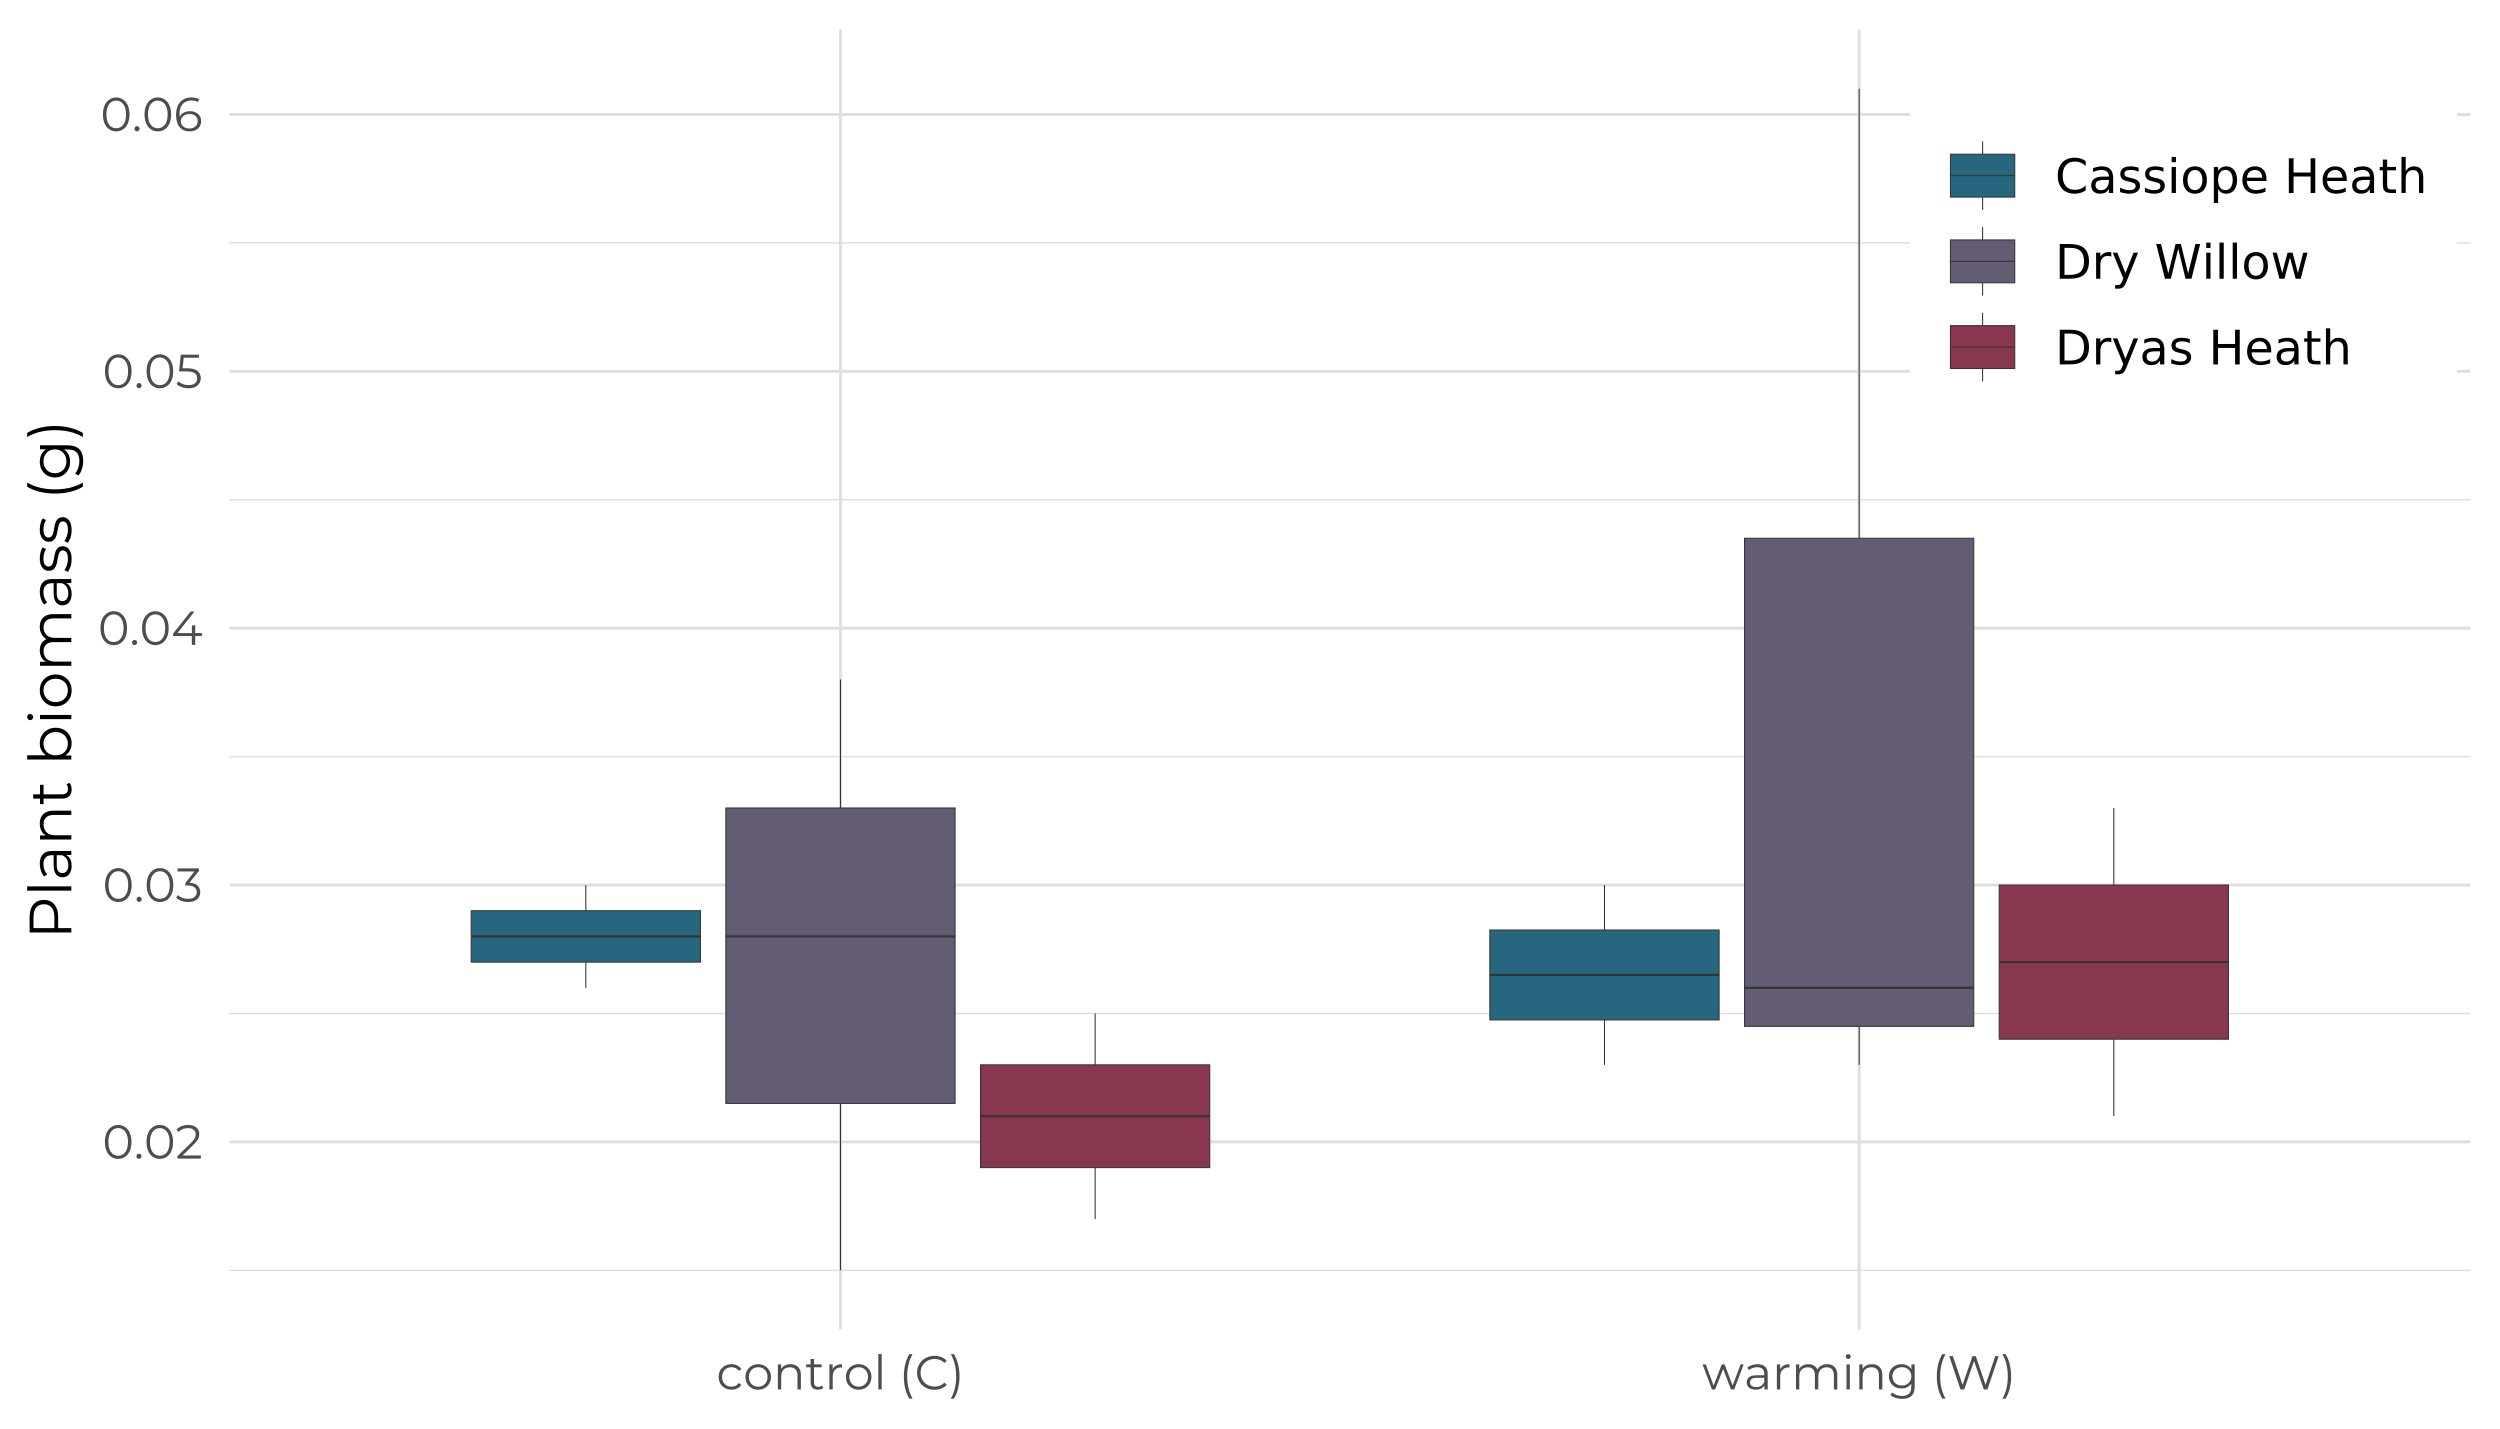<?xml version="1.0" encoding="UTF-8"?>
<svg xmlns="http://www.w3.org/2000/svg" xmlns:xlink="http://www.w3.org/1999/xlink" width="504pt" height="288pt" viewBox="0 0 504 288" version="1.1">
<defs>
<g>
<symbol overflow="visible" id="glyph0-0">
<path style="stroke:none;" d="M 0.391 0 L 0.391 -6.719 L 5.25 -6.719 L 5.25 0 Z M 1.156 -0.672 L 4.484 -0.672 L 4.484 -6.047 L 1.156 -6.047 Z M 1.156 -0.672 "/>
</symbol>
<symbol overflow="visible" id="glyph0-1">
<path style="stroke:none;" d="M 3.172 0.062 C 2.66 0.062 2.203 -0.07 1.797 -0.344 C 1.391 -0.613 1.07 -1.004 0.844 -1.516 C 0.613 -2.023 0.5 -2.641 0.5 -3.359 C 0.5 -4.066 0.613 -4.676 0.844 -5.188 C 1.07 -5.695 1.391 -6.086 1.797 -6.359 C 2.203 -6.641 2.66 -6.781 3.172 -6.781 C 3.691 -6.781 4.156 -6.641 4.562 -6.359 C 4.969 -6.086 5.285 -5.695 5.516 -5.188 C 5.742 -4.676 5.859 -4.066 5.859 -3.359 C 5.859 -2.641 5.742 -2.023 5.516 -1.516 C 5.285 -1.004 4.969 -0.613 4.562 -0.344 C 4.156 -0.07 3.691 0.062 3.172 0.062 Z M 3.172 -0.578 C 3.566 -0.578 3.91 -0.68 4.203 -0.891 C 4.504 -1.109 4.738 -1.422 4.906 -1.828 C 5.07 -2.242 5.156 -2.754 5.156 -3.359 C 5.156 -3.961 5.07 -4.469 4.906 -4.875 C 4.738 -5.289 4.504 -5.602 4.203 -5.812 C 3.91 -6.031 3.566 -6.141 3.172 -6.141 C 2.785 -6.141 2.441 -6.031 2.141 -5.812 C 1.848 -5.602 1.617 -5.289 1.453 -4.875 C 1.285 -4.469 1.203 -3.961 1.203 -3.359 C 1.203 -2.754 1.285 -2.242 1.453 -1.828 C 1.617 -1.422 1.848 -1.109 2.141 -0.891 C 2.441 -0.68 2.785 -0.578 3.172 -0.578 Z M 3.172 -0.578 "/>
</symbol>
<symbol overflow="visible" id="glyph0-2">
<path style="stroke:none;" d="M 1.016 0.047 C 0.879 0.047 0.758 0 0.656 -0.094 C 0.551 -0.195 0.5 -0.32 0.5 -0.469 C 0.5 -0.625 0.551 -0.75 0.656 -0.844 C 0.758 -0.945 0.879 -1 1.016 -1 C 1.16 -1 1.281 -0.945 1.375 -0.844 C 1.477 -0.75 1.531 -0.625 1.531 -0.469 C 1.531 -0.32 1.477 -0.195 1.375 -0.094 C 1.281 0 1.16 0.047 1.016 0.047 Z M 1.016 0.047 "/>
</symbol>
<symbol overflow="visible" id="glyph0-3">
<path style="stroke:none;" d="M 0.375 0 L 0.375 -0.484 L 3.172 -3.219 C 3.422 -3.469 3.609 -3.688 3.734 -3.875 C 3.867 -4.07 3.957 -4.25 4 -4.406 C 4.039 -4.57 4.062 -4.734 4.062 -4.891 C 4.062 -5.273 3.926 -5.578 3.656 -5.797 C 3.395 -6.023 3.008 -6.141 2.5 -6.141 C 2.102 -6.141 1.75 -6.078 1.438 -5.953 C 1.133 -5.828 0.875 -5.641 0.656 -5.391 L 0.172 -5.812 C 0.43 -6.125 0.766 -6.363 1.172 -6.531 C 1.586 -6.695 2.047 -6.781 2.547 -6.781 C 3.004 -6.781 3.398 -6.707 3.734 -6.562 C 4.066 -6.414 4.32 -6.203 4.5 -5.922 C 4.688 -5.648 4.781 -5.328 4.781 -4.953 C 4.781 -4.742 4.75 -4.531 4.688 -4.312 C 4.625 -4.102 4.516 -3.879 4.359 -3.641 C 4.203 -3.41 3.973 -3.148 3.672 -2.859 L 1.125 -0.344 L 0.922 -0.625 L 5.094 -0.625 L 5.094 0 Z M 0.375 0 "/>
</symbol>
<symbol overflow="visible" id="glyph0-4">
<path style="stroke:none;" d="M 2.5 0.062 C 2.02 0.062 1.562 -0.016 1.125 -0.172 C 0.695 -0.328 0.352 -0.535 0.094 -0.797 L 0.422 -1.344 C 0.641 -1.125 0.93 -0.941 1.297 -0.797 C 1.66 -0.648 2.062 -0.578 2.5 -0.578 C 3.051 -0.578 3.477 -0.695 3.781 -0.938 C 4.082 -1.188 4.234 -1.516 4.234 -1.922 C 4.234 -2.328 4.086 -2.648 3.797 -2.891 C 3.504 -3.141 3.047 -3.266 2.422 -3.266 L 1.938 -3.266 L 1.938 -3.766 L 4 -6.375 L 4.109 -6.094 L 0.359 -6.094 L 0.359 -6.719 L 4.688 -6.719 L 4.688 -6.234 L 2.609 -3.625 L 2.266 -3.844 L 2.531 -3.844 C 3.332 -3.844 3.93 -3.664 4.328 -3.312 C 4.734 -2.957 4.938 -2.492 4.938 -1.922 C 4.938 -1.555 4.848 -1.223 4.672 -0.922 C 4.492 -0.617 4.223 -0.379 3.859 -0.203 C 3.492 -0.023 3.039 0.062 2.5 0.062 Z M 2.5 0.062 "/>
</symbol>
<symbol overflow="visible" id="glyph0-5">
<path style="stroke:none;" d="M 0.391 -1.766 L 0.391 -2.266 L 3.938 -6.719 L 4.703 -6.719 L 1.188 -2.266 L 0.812 -2.375 L 6.203 -2.375 L 6.203 -1.766 Z M 4.172 0 L 4.172 -1.766 L 4.188 -2.375 L 4.188 -3.938 L 4.859 -3.938 L 4.859 0 Z M 4.172 0 "/>
</symbol>
<symbol overflow="visible" id="glyph0-6">
<path style="stroke:none;" d="M 2.625 0.062 C 2.133 0.062 1.672 -0.016 1.234 -0.172 C 0.805 -0.328 0.461 -0.535 0.203 -0.797 L 0.547 -1.344 C 0.766 -1.125 1.055 -0.941 1.422 -0.797 C 1.785 -0.648 2.18 -0.578 2.609 -0.578 C 3.18 -0.578 3.613 -0.703 3.906 -0.953 C 4.195 -1.203 4.344 -1.535 4.344 -1.953 C 4.344 -2.234 4.273 -2.477 4.141 -2.688 C 4.004 -2.895 3.773 -3.055 3.453 -3.172 C 3.129 -3.285 2.68 -3.344 2.109 -3.344 L 0.688 -3.344 L 1.031 -6.719 L 4.703 -6.719 L 4.703 -6.094 L 1.297 -6.094 L 1.672 -6.438 L 1.359 -3.625 L 1.016 -3.969 L 2.266 -3.969 C 2.941 -3.969 3.484 -3.883 3.891 -3.719 C 4.297 -3.551 4.594 -3.316 4.781 -3.016 C 4.969 -2.711 5.062 -2.363 5.062 -1.969 C 5.062 -1.594 4.969 -1.25 4.781 -0.938 C 4.602 -0.633 4.332 -0.391 3.969 -0.203 C 3.613 -0.023 3.164 0.062 2.625 0.062 Z M 2.625 0.062 "/>
</symbol>
<symbol overflow="visible" id="glyph0-7">
<path style="stroke:none;" d="M 3.25 0.062 C 2.656 0.062 2.148 -0.066 1.734 -0.328 C 1.328 -0.598 1.02 -0.984 0.812 -1.484 C 0.602 -1.984 0.5 -2.586 0.5 -3.297 C 0.5 -4.055 0.629 -4.691 0.891 -5.203 C 1.148 -5.723 1.508 -6.113 1.969 -6.375 C 2.426 -6.645 2.957 -6.781 3.562 -6.781 C 3.863 -6.781 4.148 -6.75 4.422 -6.688 C 4.703 -6.633 4.945 -6.539 5.156 -6.406 L 4.891 -5.859 C 4.711 -5.973 4.508 -6.051 4.281 -6.094 C 4.062 -6.145 3.828 -6.172 3.578 -6.172 C 2.859 -6.172 2.281 -5.938 1.844 -5.469 C 1.414 -5.008 1.203 -4.328 1.203 -3.422 C 1.203 -3.273 1.207 -3.098 1.219 -2.891 C 1.238 -2.68 1.281 -2.477 1.344 -2.281 L 1.094 -2.453 C 1.164 -2.785 1.301 -3.066 1.5 -3.297 C 1.707 -3.535 1.961 -3.711 2.266 -3.828 C 2.578 -3.953 2.914 -4.016 3.281 -4.016 C 3.727 -4.016 4.117 -3.93 4.453 -3.766 C 4.797 -3.609 5.062 -3.379 5.25 -3.078 C 5.445 -2.773 5.547 -2.422 5.547 -2.016 C 5.547 -1.586 5.445 -1.219 5.25 -0.906 C 5.051 -0.602 4.773 -0.363 4.422 -0.188 C 4.078 -0.02 3.688 0.062 3.25 0.062 Z M 3.219 -0.516 C 3.539 -0.516 3.82 -0.578 4.062 -0.703 C 4.312 -0.828 4.504 -1 4.641 -1.219 C 4.785 -1.438 4.859 -1.691 4.859 -1.984 C 4.859 -2.422 4.707 -2.77 4.406 -3.031 C 4.102 -3.301 3.691 -3.438 3.172 -3.438 C 2.828 -3.438 2.523 -3.367 2.266 -3.234 C 2.016 -3.109 1.816 -2.938 1.672 -2.719 C 1.523 -2.5 1.453 -2.25 1.453 -1.969 C 1.453 -1.719 1.52 -1.484 1.656 -1.266 C 1.789 -1.047 1.988 -0.863 2.25 -0.719 C 2.508 -0.582 2.832 -0.516 3.219 -0.516 Z M 3.219 -0.516 "/>
</symbol>
<symbol overflow="visible" id="glyph0-8">
<path style="stroke:none;" d="M 3.047 0.047 C 2.547 0.047 2.098 -0.062 1.703 -0.281 C 1.305 -0.5 0.992 -0.801 0.766 -1.188 C 0.547 -1.57 0.438 -2.016 0.438 -2.516 C 0.438 -3.023 0.547 -3.473 0.766 -3.859 C 0.992 -4.242 1.305 -4.547 1.703 -4.766 C 2.098 -4.984 2.547 -5.094 3.047 -5.094 C 3.473 -5.094 3.859 -5.004 4.203 -4.828 C 4.547 -4.66 4.816 -4.414 5.016 -4.094 L 4.5 -3.75 C 4.332 -4 4.117 -4.18 3.859 -4.297 C 3.609 -4.422 3.332 -4.484 3.031 -4.484 C 2.664 -4.484 2.336 -4.398 2.047 -4.234 C 1.766 -4.078 1.539 -3.848 1.375 -3.547 C 1.207 -3.254 1.125 -2.91 1.125 -2.516 C 1.125 -2.129 1.207 -1.785 1.375 -1.484 C 1.539 -1.191 1.766 -0.961 2.047 -0.797 C 2.336 -0.641 2.664 -0.562 3.031 -0.562 C 3.332 -0.562 3.609 -0.617 3.859 -0.734 C 4.117 -0.859 4.332 -1.047 4.5 -1.297 L 5.016 -0.953 C 4.816 -0.629 4.547 -0.379 4.203 -0.203 C 3.859 -0.035 3.473 0.047 3.047 0.047 Z M 3.047 0.047 "/>
</symbol>
<symbol overflow="visible" id="glyph0-9">
<path style="stroke:none;" d="M 3 0.047 C 2.508 0.047 2.07 -0.062 1.688 -0.281 C 1.301 -0.5 0.992 -0.801 0.766 -1.188 C 0.547 -1.582 0.438 -2.031 0.438 -2.531 C 0.438 -3.031 0.547 -3.469 0.766 -3.844 C 0.992 -4.227 1.301 -4.531 1.688 -4.75 C 2.07 -4.977 2.508 -5.094 3 -5.094 C 3.5 -5.094 3.941 -4.977 4.328 -4.75 C 4.711 -4.531 5.016 -4.227 5.234 -3.844 C 5.461 -3.469 5.578 -3.031 5.578 -2.531 C 5.578 -2.031 5.461 -1.582 5.234 -1.188 C 5.016 -0.801 4.711 -0.5 4.328 -0.281 C 3.941 -0.062 3.5 0.047 3 0.047 Z M 3 -0.562 C 3.363 -0.562 3.688 -0.641 3.969 -0.797 C 4.25 -0.961 4.473 -1.191 4.641 -1.484 C 4.805 -1.785 4.891 -2.133 4.891 -2.531 C 4.891 -2.914 4.805 -3.254 4.641 -3.547 C 4.473 -3.848 4.25 -4.078 3.969 -4.234 C 3.688 -4.398 3.367 -4.484 3.016 -4.484 C 2.648 -4.484 2.328 -4.398 2.047 -4.234 C 1.766 -4.078 1.539 -3.848 1.375 -3.547 C 1.207 -3.254 1.125 -2.914 1.125 -2.531 C 1.125 -2.133 1.207 -1.785 1.375 -1.484 C 1.539 -1.191 1.766 -0.961 2.047 -0.797 C 2.328 -0.641 2.645 -0.562 3 -0.562 Z M 3 -0.562 "/>
</symbol>
<symbol overflow="visible" id="glyph0-10">
<path style="stroke:none;" d="M 3.516 -5.094 C 3.93 -5.094 4.289 -5.008 4.594 -4.844 C 4.906 -4.688 5.148 -4.445 5.328 -4.125 C 5.504 -3.812 5.594 -3.41 5.594 -2.922 L 5.594 0 L 4.906 0 L 4.906 -2.859 C 4.906 -3.391 4.77 -3.789 4.5 -4.062 C 4.238 -4.332 3.867 -4.469 3.391 -4.469 C 3.035 -4.469 2.723 -4.395 2.453 -4.25 C 2.191 -4.113 1.988 -3.906 1.844 -3.625 C 1.695 -3.352 1.625 -3.023 1.625 -2.641 L 1.625 0 L 0.953 0 L 0.953 -5.047 L 1.609 -5.047 L 1.609 -3.656 L 1.5 -3.906 C 1.656 -4.281 1.906 -4.57 2.25 -4.781 C 2.602 -4.988 3.023 -5.094 3.516 -5.094 Z M 3.516 -5.094 "/>
</symbol>
<symbol overflow="visible" id="glyph0-11">
<path style="stroke:none;" d="M 2.547 0.047 C 2.066 0.047 1.695 -0.078 1.438 -0.328 C 1.188 -0.586 1.062 -0.953 1.062 -1.422 L 1.062 -6.141 L 1.75 -6.141 L 1.75 -1.453 C 1.75 -1.16 1.82 -0.93 1.969 -0.766 C 2.113 -0.609 2.332 -0.531 2.625 -0.531 C 2.914 -0.531 3.16 -0.617 3.359 -0.797 L 3.609 -0.297 C 3.473 -0.18 3.312 -0.094 3.125 -0.031 C 2.938 0.02 2.742 0.047 2.547 0.047 Z M 0.172 -4.469 L 0.172 -5.047 L 3.281 -5.047 L 3.281 -4.469 Z M 0.172 -4.469 "/>
</symbol>
<symbol overflow="visible" id="glyph0-12">
<path style="stroke:none;" d="M 0.953 0 L 0.953 -5.047 L 1.609 -5.047 L 1.609 -3.672 L 1.531 -3.906 C 1.676 -4.281 1.914 -4.57 2.25 -4.781 C 2.582 -4.988 2.992 -5.094 3.484 -5.094 L 3.484 -4.422 C 3.453 -4.422 3.426 -4.422 3.406 -4.422 C 3.383 -4.43 3.359 -4.438 3.328 -4.438 C 2.797 -4.438 2.379 -4.273 2.078 -3.953 C 1.773 -3.629 1.625 -3.172 1.625 -2.578 L 1.625 0 Z M 0.953 0 "/>
</symbol>
<symbol overflow="visible" id="glyph0-13">
<path style="stroke:none;" d="M 0.953 0 L 0.953 -7.125 L 1.625 -7.125 L 1.625 0 Z M 0.953 0 "/>
</symbol>
<symbol overflow="visible" id="glyph0-14">
<path style="stroke:none;" d=""/>
</symbol>
<symbol overflow="visible" id="glyph0-15">
<path style="stroke:none;" d="M 2.109 1.859 C 1.754 1.273 1.477 0.602 1.281 -0.156 C 1.094 -0.914 1 -1.738 1 -2.625 C 1 -3.508 1.094 -4.336 1.281 -5.109 C 1.477 -5.879 1.754 -6.551 2.109 -7.125 L 2.766 -7.125 C 2.391 -6.457 2.113 -5.754 1.938 -5.016 C 1.758 -4.273 1.672 -3.477 1.672 -2.625 C 1.672 -1.77 1.758 -0.973 1.938 -0.234 C 2.113 0.504 2.391 1.203 2.766 1.859 Z M 2.109 1.859 "/>
</symbol>
<symbol overflow="visible" id="glyph0-16">
<path style="stroke:none;" d="M 4.016 0.062 C 3.504 0.062 3.035 -0.02 2.609 -0.188 C 2.18 -0.363 1.812 -0.602 1.5 -0.906 C 1.188 -1.219 0.941 -1.582 0.766 -2 C 0.586 -2.414 0.5 -2.867 0.5 -3.359 C 0.5 -3.848 0.586 -4.301 0.766 -4.719 C 0.941 -5.133 1.188 -5.492 1.5 -5.797 C 1.82 -6.109 2.195 -6.348 2.625 -6.516 C 3.051 -6.691 3.516 -6.781 4.016 -6.781 C 4.504 -6.781 4.961 -6.695 5.391 -6.531 C 5.816 -6.363 6.18 -6.117 6.484 -5.797 L 6.031 -5.344 C 5.75 -5.625 5.441 -5.828 5.109 -5.953 C 4.773 -6.078 4.422 -6.141 4.047 -6.141 C 3.641 -6.141 3.258 -6.066 2.906 -5.922 C 2.562 -5.785 2.258 -5.594 2 -5.344 C 1.75 -5.094 1.551 -4.797 1.406 -4.453 C 1.27 -4.117 1.203 -3.754 1.203 -3.359 C 1.203 -2.961 1.27 -2.594 1.406 -2.25 C 1.551 -1.914 1.75 -1.617 2 -1.359 C 2.258 -1.109 2.562 -0.914 2.906 -0.781 C 3.258 -0.645 3.641 -0.578 4.047 -0.578 C 4.422 -0.578 4.773 -0.641 5.109 -0.766 C 5.441 -0.891 5.75 -1.094 6.031 -1.375 L 6.484 -0.938 C 6.18 -0.602 5.816 -0.352 5.391 -0.188 C 4.961 -0.02 4.504 0.062 4.016 0.062 Z M 4.016 0.062 "/>
</symbol>
<symbol overflow="visible" id="glyph0-17">
<path style="stroke:none;" d="M 1.031 1.859 L 0.391 1.859 C 0.773 1.203 1.051 0.504 1.219 -0.234 C 1.395 -0.973 1.484 -1.77 1.484 -2.625 C 1.484 -3.477 1.395 -4.273 1.219 -5.016 C 1.051 -5.754 0.773 -6.457 0.391 -7.125 L 1.031 -7.125 C 1.395 -6.551 1.672 -5.879 1.859 -5.109 C 2.055 -4.336 2.156 -3.508 2.156 -2.625 C 2.156 -1.738 2.055 -0.914 1.859 -0.156 C 1.672 0.602 1.395 1.273 1.031 1.859 Z M 1.031 1.859 "/>
</symbol>
<symbol overflow="visible" id="glyph0-18">
<path style="stroke:none;" d="M 1.969 0 L 0.078 -5.047 L 0.719 -5.047 L 2.453 -0.375 L 2.156 -0.375 L 3.938 -5.047 L 4.516 -5.047 L 6.281 -0.375 L 5.984 -0.375 L 7.734 -5.047 L 8.359 -5.047 L 6.453 0 L 5.797 0 L 4.125 -4.391 L 4.328 -4.391 L 2.609 0 Z M 1.969 0 "/>
</symbol>
<symbol overflow="visible" id="glyph0-19">
<path style="stroke:none;" d="M 4.109 0 L 4.109 -1.109 L 4.078 -1.297 L 4.078 -3.156 C 4.078 -3.582 3.957 -3.91 3.719 -4.141 C 3.477 -4.367 3.117 -4.484 2.641 -4.484 C 2.316 -4.484 2.008 -4.43 1.719 -4.328 C 1.426 -4.223 1.176 -4.078 0.969 -3.891 L 0.672 -4.406 C 0.922 -4.625 1.223 -4.789 1.578 -4.906 C 1.941 -5.031 2.32 -5.094 2.719 -5.094 C 3.375 -5.094 3.879 -4.926 4.234 -4.594 C 4.586 -4.27 4.766 -3.781 4.766 -3.125 L 4.766 0 Z M 2.375 0.047 C 1.988 0.047 1.656 -0.016 1.375 -0.141 C 1.102 -0.266 0.895 -0.438 0.75 -0.656 C 0.602 -0.875 0.531 -1.129 0.531 -1.422 C 0.531 -1.68 0.594 -1.914 0.719 -2.125 C 0.844 -2.344 1.047 -2.52 1.328 -2.656 C 1.609 -2.789 1.988 -2.859 2.469 -2.859 L 4.219 -2.859 L 4.219 -2.344 L 2.5 -2.344 C 2.008 -2.344 1.672 -2.254 1.484 -2.078 C 1.297 -1.91 1.203 -1.695 1.203 -1.438 C 1.203 -1.145 1.312 -0.91 1.531 -0.734 C 1.758 -0.566 2.07 -0.484 2.469 -0.484 C 2.863 -0.484 3.195 -0.57 3.469 -0.75 C 3.738 -0.926 3.941 -1.18 4.078 -1.516 L 4.234 -1.047 C 4.098 -0.711 3.875 -0.445 3.562 -0.25 C 3.25 -0.051 2.852 0.047 2.375 0.047 Z M 2.375 0.047 "/>
</symbol>
<symbol overflow="visible" id="glyph0-20">
<path style="stroke:none;" d="M 7.25 -5.094 C 7.656 -5.094 8.008 -5.008 8.312 -4.844 C 8.613 -4.688 8.848 -4.445 9.016 -4.125 C 9.191 -3.812 9.281 -3.41 9.281 -2.922 L 9.281 0 L 8.594 0 L 8.594 -2.859 C 8.594 -3.391 8.469 -3.789 8.219 -4.062 C 7.969 -4.332 7.609 -4.469 7.141 -4.469 C 6.797 -4.469 6.5 -4.395 6.25 -4.25 C 6 -4.113 5.801 -3.906 5.656 -3.625 C 5.52 -3.352 5.453 -3.023 5.453 -2.641 L 5.453 0 L 4.766 0 L 4.766 -2.859 C 4.766 -3.391 4.641 -3.789 4.391 -4.062 C 4.141 -4.332 3.785 -4.469 3.328 -4.469 C 2.984 -4.469 2.68 -4.395 2.422 -4.25 C 2.172 -4.113 1.973 -3.906 1.828 -3.625 C 1.691 -3.352 1.625 -3.023 1.625 -2.641 L 1.625 0 L 0.953 0 L 0.953 -5.047 L 1.609 -5.047 L 1.609 -3.672 L 1.5 -3.922 C 1.656 -4.285 1.898 -4.57 2.234 -4.781 C 2.578 -4.988 2.984 -5.094 3.453 -5.094 C 3.941 -5.094 4.359 -4.969 4.703 -4.719 C 5.047 -4.469 5.27 -4.098 5.375 -3.609 L 5.109 -3.703 C 5.254 -4.117 5.516 -4.453 5.891 -4.703 C 6.266 -4.961 6.719 -5.094 7.25 -5.094 Z M 7.25 -5.094 "/>
</symbol>
<symbol overflow="visible" id="glyph0-21">
<path style="stroke:none;" d="M 0.953 0 L 0.953 -5.047 L 1.625 -5.047 L 1.625 0 Z M 1.297 -6.156 C 1.16 -6.156 1.039 -6.203 0.938 -6.297 C 0.844 -6.391 0.797 -6.504 0.797 -6.641 C 0.797 -6.773 0.844 -6.891 0.938 -6.984 C 1.039 -7.078 1.16 -7.125 1.297 -7.125 C 1.441 -7.125 1.562 -7.078 1.656 -6.984 C 1.75 -6.891 1.797 -6.773 1.797 -6.641 C 1.797 -6.504 1.75 -6.391 1.656 -6.297 C 1.562 -6.203 1.441 -6.156 1.297 -6.156 Z M 1.297 -6.156 "/>
</symbol>
<symbol overflow="visible" id="glyph0-22">
<path style="stroke:none;" d="M 3.094 1.906 C 2.633 1.906 2.191 1.836 1.766 1.703 C 1.348 1.566 1.008 1.375 0.75 1.125 L 1.094 0.609 C 1.332 0.828 1.625 1 1.969 1.125 C 2.32 1.25 2.691 1.312 3.078 1.312 C 3.711 1.312 4.18 1.16 4.484 0.859 C 4.785 0.555 4.938 0.094 4.938 -0.531 L 4.938 -1.781 L 5.047 -2.641 L 4.969 -3.516 L 4.969 -5.047 L 5.625 -5.047 L 5.625 -0.609 C 5.625 0.254 5.41 0.891 4.984 1.297 C 4.555 1.703 3.926 1.906 3.094 1.906 Z M 2.984 -0.203 C 2.492 -0.203 2.055 -0.301 1.672 -0.5 C 1.297 -0.707 0.992 -0.992 0.766 -1.359 C 0.547 -1.734 0.438 -2.16 0.438 -2.641 C 0.438 -3.129 0.547 -3.555 0.766 -3.922 C 0.992 -4.285 1.297 -4.57 1.672 -4.781 C 2.055 -4.988 2.492 -5.094 2.984 -5.094 C 3.422 -5.094 3.816 -5 4.172 -4.812 C 4.535 -4.625 4.82 -4.348 5.031 -3.984 C 5.25 -3.617 5.359 -3.172 5.359 -2.641 C 5.359 -2.117 5.25 -1.676 5.031 -1.312 C 4.82 -0.945 4.535 -0.672 4.172 -0.484 C 3.816 -0.297 3.422 -0.203 2.984 -0.203 Z M 3.047 -0.797 C 3.422 -0.797 3.75 -0.875 4.031 -1.031 C 4.32 -1.188 4.547 -1.406 4.703 -1.688 C 4.867 -1.969 4.953 -2.285 4.953 -2.641 C 4.953 -3.004 4.867 -3.32 4.703 -3.594 C 4.547 -3.875 4.32 -4.094 4.031 -4.25 C 3.75 -4.406 3.422 -4.484 3.047 -4.484 C 2.672 -4.484 2.336 -4.406 2.047 -4.25 C 1.766 -4.094 1.539 -3.875 1.375 -3.594 C 1.207 -3.32 1.125 -3.004 1.125 -2.641 C 1.125 -2.285 1.207 -1.969 1.375 -1.688 C 1.539 -1.406 1.766 -1.188 2.047 -1.031 C 2.336 -0.875 2.672 -0.797 3.047 -0.797 Z M 3.047 -0.797 "/>
</symbol>
<symbol overflow="visible" id="glyph0-23">
<path style="stroke:none;" d="M 2.609 0 L 0.344 -6.719 L 1.078 -6.719 L 3.203 -0.391 L 2.844 -0.391 L 5.031 -6.719 L 5.688 -6.719 L 7.844 -0.391 L 7.484 -0.391 L 9.625 -6.719 L 10.312 -6.719 L 8.047 0 L 7.312 0 L 5.25 -6 L 5.438 -6 L 3.359 0 Z M 2.609 0 "/>
</symbol>
<symbol overflow="visible" id="glyph1-0">
<path style="stroke:none;" d="M 0 -0.484 L -8.406 -0.484 L -8.406 -6.562 L 0 -6.562 Z M -0.844 -1.438 L -0.844 -5.609 L -7.562 -5.609 L -7.562 -1.438 Z M -0.844 -1.438 "/>
</symbol>
<symbol overflow="visible" id="glyph1-1">
<path style="stroke:none;" d="M 0 -1.375 L -8.406 -1.375 L -8.406 -4.516 C -8.406 -5.223 -8.289 -5.832 -8.062 -6.344 C -7.832 -6.863 -7.5 -7.258 -7.062 -7.531 C -6.633 -7.801 -6.125 -7.938 -5.531 -7.938 C -4.938 -7.938 -4.422 -7.801 -3.984 -7.531 C -3.555 -7.258 -3.227 -6.863 -3 -6.344 C -2.77 -5.832 -2.656 -5.223 -2.656 -4.516 L -2.656 -1.859 L -3.062 -2.25 L 0 -2.25 Z M -3 -2.25 L -3.422 -1.859 L -3.422 -4.484 C -3.422 -5.328 -3.602 -5.969 -3.969 -6.406 C -4.344 -6.844 -4.863 -7.062 -5.531 -7.062 C -6.195 -7.062 -6.711 -6.844 -7.078 -6.406 C -7.441 -5.969 -7.625 -5.328 -7.625 -4.484 L -7.625 -1.859 L -8.062 -2.25 Z M -3 -2.25 "/>
</symbol>
<symbol overflow="visible" id="glyph1-2">
<path style="stroke:none;" d="M 0 -1.188 L -8.906 -1.188 L -8.906 -2.047 L 0 -2.047 Z M 0 -1.188 "/>
</symbol>
<symbol overflow="visible" id="glyph1-3">
<path style="stroke:none;" d="M 0 -5.141 L -1.391 -5.141 L -1.625 -5.109 L -3.953 -5.109 C -4.484 -5.109 -4.895 -4.957 -5.188 -4.656 C -5.477 -4.352 -5.625 -3.906 -5.625 -3.312 C -5.625 -2.906 -5.555 -2.516 -5.422 -2.141 C -5.285 -1.773 -5.102 -1.469 -4.875 -1.219 L -5.5 -0.828 C -5.77 -1.148 -5.977 -1.535 -6.125 -1.984 C -6.281 -2.43 -6.359 -2.898 -6.359 -3.391 C -6.359 -4.211 -6.156 -4.844 -5.75 -5.281 C -5.344 -5.727 -4.727 -5.953 -3.906 -5.953 L 0 -5.953 Z M 0.062 -2.969 C 0.062 -2.488 -0.016 -2.078 -0.172 -1.734 C -0.328 -1.391 -0.539 -1.125 -0.812 -0.938 C -1.094 -0.75 -1.41 -0.656 -1.766 -0.656 C -2.098 -0.656 -2.398 -0.734 -2.672 -0.891 C -2.941 -1.047 -3.156 -1.301 -3.312 -1.656 C -3.477 -2.008 -3.562 -2.488 -3.562 -3.094 L -3.562 -5.266 L -2.938 -5.266 L -2.938 -3.125 C -2.938 -2.508 -2.828 -2.082 -2.609 -1.844 C -2.391 -1.613 -2.117 -1.5 -1.797 -1.5 C -1.441 -1.5 -1.156 -1.641 -0.938 -1.922 C -0.719 -2.203 -0.609 -2.594 -0.609 -3.094 C -0.609 -3.582 -0.719 -4 -0.938 -4.344 C -1.156 -4.688 -1.473 -4.941 -1.891 -5.109 L -1.312 -5.297 C -0.883 -5.129 -0.547 -4.848 -0.297 -4.453 C -0.055 -4.055 0.062 -3.562 0.062 -2.969 Z M 0.062 -2.969 "/>
</symbol>
<symbol overflow="visible" id="glyph1-4">
<path style="stroke:none;" d="M -6.359 -4.406 C -6.359 -4.914 -6.258 -5.363 -6.062 -5.75 C -5.863 -6.133 -5.562 -6.438 -5.156 -6.656 C -4.758 -6.883 -4.258 -7 -3.656 -7 L 0 -7 L 0 -6.141 L -3.578 -6.141 C -4.242 -6.141 -4.742 -5.973 -5.078 -5.641 C -5.422 -5.316 -5.594 -4.852 -5.594 -4.25 C -5.594 -3.801 -5.5 -3.41 -5.312 -3.078 C -5.133 -2.742 -4.875 -2.488 -4.531 -2.312 C -4.195 -2.133 -3.789 -2.047 -3.312 -2.047 L 0 -2.047 L 0 -1.188 L -6.312 -1.188 L -6.312 -2 L -4.578 -2 L -4.891 -1.875 C -5.348 -2.07 -5.707 -2.391 -5.969 -2.828 C -6.227 -3.266 -6.359 -3.789 -6.359 -4.406 Z M -6.359 -4.406 "/>
</symbol>
<symbol overflow="visible" id="glyph1-5">
<path style="stroke:none;" d="M 0.062 -3.188 C 0.062 -2.594 -0.098 -2.133 -0.422 -1.812 C -0.742 -1.488 -1.195 -1.328 -1.781 -1.328 L -7.688 -1.328 L -7.688 -2.188 L -1.828 -2.188 C -1.453 -2.188 -1.164 -2.281 -0.969 -2.469 C -0.77 -2.656 -0.672 -2.926 -0.672 -3.281 C -0.672 -3.656 -0.773 -3.961 -0.984 -4.203 L -0.375 -4.5 C -0.227 -4.344 -0.117 -4.145 -0.047 -3.906 C 0.023 -3.664 0.062 -3.426 0.062 -3.188 Z M -5.594 -0.203 L -6.312 -0.203 L -6.312 -4.109 L -5.594 -4.109 Z M -5.594 -0.203 "/>
</symbol>
<symbol overflow="visible" id="glyph1-6">
<path style="stroke:none;" d=""/>
</symbol>
<symbol overflow="visible" id="glyph1-7">
<path style="stroke:none;" d="M 0.062 -4.438 C 0.062 -3.883 -0.062 -3.391 -0.312 -2.953 C -0.562 -2.516 -0.926 -2.164 -1.406 -1.906 C -1.895 -1.656 -2.477 -1.531 -3.156 -1.531 C -3.844 -1.531 -4.422 -1.66 -4.891 -1.922 C -5.367 -2.18 -5.734 -2.531 -5.984 -2.969 C -6.234 -3.406 -6.359 -3.895 -6.359 -4.438 C -6.359 -5.039 -6.223 -5.578 -5.953 -6.047 C -5.68 -6.523 -5.305 -6.898 -4.828 -7.172 C -4.348 -7.453 -3.789 -7.594 -3.156 -7.594 C -2.52 -7.594 -1.957 -7.453 -1.469 -7.172 C -0.988 -6.898 -0.613 -6.523 -0.344 -6.047 C -0.07 -5.578 0.062 -5.039 0.062 -4.438 Z M 0 -1.188 L -8.906 -1.188 L -8.906 -2.047 L -4.438 -2.047 L -3.172 -1.922 L -1.906 -2 L 0 -2 Z M -0.703 -4.375 C -0.703 -4.82 -0.801 -5.223 -1 -5.578 C -1.207 -5.93 -1.492 -6.211 -1.859 -6.422 C -2.234 -6.629 -2.664 -6.734 -3.156 -6.734 C -3.645 -6.734 -4.07 -6.629 -4.438 -6.422 C -4.812 -6.211 -5.098 -5.93 -5.297 -5.578 C -5.504 -5.223 -5.609 -4.82 -5.609 -4.375 C -5.609 -3.926 -5.504 -3.523 -5.297 -3.172 C -5.098 -2.816 -4.812 -2.535 -4.438 -2.328 C -4.07 -2.129 -3.645 -2.031 -3.156 -2.031 C -2.664 -2.031 -2.234 -2.129 -1.859 -2.328 C -1.492 -2.535 -1.207 -2.816 -1 -3.172 C -0.801 -3.523 -0.703 -3.926 -0.703 -4.375 Z M -0.703 -4.375 "/>
</symbol>
<symbol overflow="visible" id="glyph1-8">
<path style="stroke:none;" d="M 0 -1.188 L -6.312 -1.188 L -6.312 -2.047 L 0 -2.047 Z M -7.703 -1.609 C -7.703 -1.441 -7.758 -1.297 -7.875 -1.172 C -7.988 -1.047 -8.129 -0.984 -8.297 -0.984 C -8.461 -0.984 -8.602 -1.047 -8.719 -1.172 C -8.844 -1.297 -8.906 -1.441 -8.906 -1.609 C -8.906 -1.797 -8.848 -1.945 -8.734 -2.062 C -8.617 -2.176 -8.477 -2.234 -8.312 -2.234 C -8.145 -2.234 -8 -2.176 -7.875 -2.062 C -7.758 -1.945 -7.703 -1.797 -7.703 -1.609 Z M -7.703 -1.609 "/>
</symbol>
<symbol overflow="visible" id="glyph1-9">
<path style="stroke:none;" d="M 0.062 -3.766 C 0.062 -3.148 -0.07 -2.598 -0.344 -2.109 C -0.625 -1.629 -1.004 -1.25 -1.484 -0.969 C -1.973 -0.688 -2.531 -0.547 -3.156 -0.547 C -3.781 -0.547 -4.332 -0.688 -4.812 -0.969 C -5.289 -1.25 -5.664 -1.629 -5.938 -2.109 C -6.219 -2.598 -6.359 -3.148 -6.359 -3.766 C -6.359 -4.379 -6.223 -4.926 -5.953 -5.406 C -5.68 -5.895 -5.305 -6.273 -4.828 -6.547 C -4.348 -6.828 -3.789 -6.969 -3.156 -6.969 C -2.531 -6.969 -1.973 -6.828 -1.484 -6.547 C -1.004 -6.273 -0.625 -5.895 -0.344 -5.406 C -0.07 -4.926 0.062 -4.379 0.062 -3.766 Z M -0.703 -3.766 C -0.703 -4.211 -0.801 -4.613 -1 -4.969 C -1.207 -5.32 -1.492 -5.598 -1.859 -5.797 C -2.234 -6.004 -2.664 -6.109 -3.156 -6.109 C -3.645 -6.109 -4.07 -6.004 -4.438 -5.797 C -4.812 -5.598 -5.098 -5.32 -5.297 -4.969 C -5.504 -4.613 -5.609 -4.211 -5.609 -3.766 C -5.609 -3.316 -5.504 -2.914 -5.297 -2.562 C -5.098 -2.207 -4.812 -1.926 -4.438 -1.719 C -4.07 -1.508 -3.645 -1.406 -3.156 -1.406 C -2.664 -1.406 -2.234 -1.508 -1.859 -1.719 C -1.492 -1.926 -1.207 -2.207 -1 -2.562 C -0.801 -2.914 -0.703 -3.316 -0.703 -3.766 Z M -0.703 -3.766 "/>
</symbol>
<symbol overflow="visible" id="glyph1-10">
<path style="stroke:none;" d="M -6.359 -9.062 C -6.359 -9.57 -6.258 -10.016 -6.062 -10.391 C -5.863 -10.773 -5.562 -11.07 -5.156 -11.281 C -4.758 -11.5 -4.258 -11.609 -3.656 -11.609 L 0 -11.609 L 0 -10.75 L -3.578 -10.75 C -4.242 -10.75 -4.742 -10.586 -5.078 -10.266 C -5.422 -9.953 -5.594 -9.508 -5.594 -8.938 C -5.594 -8.508 -5.5 -8.133 -5.312 -7.812 C -5.133 -7.5 -4.875 -7.254 -4.531 -7.078 C -4.195 -6.91 -3.789 -6.828 -3.312 -6.828 L 0 -6.828 L 0 -5.969 L -3.578 -5.969 C -4.242 -5.969 -4.742 -5.805 -5.078 -5.484 C -5.422 -5.172 -5.594 -4.727 -5.594 -4.156 C -5.594 -3.727 -5.5 -3.352 -5.312 -3.031 C -5.133 -2.719 -4.875 -2.473 -4.531 -2.297 C -4.195 -2.129 -3.789 -2.047 -3.312 -2.047 L 0 -2.047 L 0 -1.188 L -6.312 -1.188 L -6.312 -2 L -4.594 -2 L -4.891 -1.875 C -5.348 -2.07 -5.707 -2.379 -5.969 -2.797 C -6.227 -3.223 -6.359 -3.727 -6.359 -4.312 C -6.359 -4.926 -6.203 -5.445 -5.891 -5.875 C -5.586 -6.312 -5.129 -6.598 -4.516 -6.734 L -4.641 -6.406 C -5.148 -6.582 -5.562 -6.906 -5.875 -7.375 C -6.195 -7.844 -6.359 -8.406 -6.359 -9.062 Z M -6.359 -9.062 "/>
</symbol>
<symbol overflow="visible" id="glyph1-11">
<path style="stroke:none;" d="M 0.062 -2.891 C 0.062 -2.359 -0.008 -1.859 -0.156 -1.391 C -0.312 -0.93 -0.5 -0.57 -0.719 -0.312 L -1.391 -0.688 C -1.191 -0.945 -1.023 -1.273 -0.891 -1.672 C -0.754 -2.078 -0.688 -2.5 -0.688 -2.938 C -0.688 -3.539 -0.781 -3.973 -0.969 -4.234 C -1.156 -4.504 -1.406 -4.641 -1.719 -4.641 C -1.945 -4.641 -2.125 -4.562 -2.25 -4.406 C -2.383 -4.258 -2.488 -4.066 -2.562 -3.828 C -2.633 -3.586 -2.691 -3.316 -2.734 -3.016 C -2.785 -2.723 -2.844 -2.43 -2.906 -2.141 C -2.969 -1.848 -3.062 -1.582 -3.188 -1.344 C -3.312 -1.102 -3.477 -0.906 -3.688 -0.75 C -3.906 -0.602 -4.195 -0.531 -4.562 -0.531 C -4.906 -0.531 -5.211 -0.629 -5.484 -0.828 C -5.754 -1.023 -5.969 -1.305 -6.125 -1.672 C -6.281 -2.047 -6.359 -2.5 -6.359 -3.031 C -6.359 -3.438 -6.305 -3.844 -6.203 -4.25 C -6.098 -4.664 -5.953 -5.004 -5.766 -5.266 L -5.094 -4.891 C -5.281 -4.617 -5.414 -4.32 -5.5 -4 C -5.582 -3.676 -5.625 -3.352 -5.625 -3.031 C -5.625 -2.469 -5.523 -2.051 -5.328 -1.781 C -5.129 -1.52 -4.883 -1.391 -4.594 -1.391 C -4.344 -1.391 -4.148 -1.461 -4.016 -1.609 C -3.879 -1.754 -3.77 -1.945 -3.688 -2.188 C -3.613 -2.438 -3.551 -2.707 -3.5 -3 C -3.457 -3.289 -3.406 -3.582 -3.344 -3.875 C -3.281 -4.164 -3.188 -4.43 -3.062 -4.672 C -2.945 -4.91 -2.785 -5.102 -2.578 -5.25 C -2.367 -5.406 -2.086 -5.484 -1.734 -5.484 C -1.367 -5.484 -1.051 -5.379 -0.781 -5.172 C -0.52 -4.961 -0.312 -4.664 -0.156 -4.281 C -0.008 -3.895 0.062 -3.43 0.062 -2.891 Z M 0.062 -2.891 "/>
</symbol>
<symbol overflow="visible" id="glyph1-12">
<path style="stroke:none;" d="M 2.328 -2.641 C 1.598 -2.191 0.758 -1.848 -0.188 -1.609 C -1.145 -1.367 -2.176 -1.25 -3.281 -1.25 C -4.395 -1.25 -5.43 -1.367 -6.391 -1.609 C -7.359 -1.848 -8.195 -2.191 -8.906 -2.641 L -8.906 -3.453 C -8.082 -2.984 -7.207 -2.641 -6.281 -2.422 C -5.352 -2.203 -4.352 -2.094 -3.281 -2.094 C -2.219 -2.094 -1.223 -2.203 -0.297 -2.422 C 0.629 -2.641 1.504 -2.984 2.328 -3.453 Z M 2.328 -2.641 "/>
</symbol>
<symbol overflow="visible" id="glyph1-13">
<path style="stroke:none;" d="M 2.391 -3.875 C 2.391 -3.301 2.301 -2.75 2.125 -2.219 C 1.957 -1.688 1.719 -1.258 1.406 -0.938 L 0.766 -1.359 C 1.035 -1.66 1.242 -2.031 1.391 -2.469 C 1.547 -2.906 1.625 -3.363 1.625 -3.844 C 1.625 -4.645 1.438 -5.234 1.062 -5.609 C 0.695 -5.992 0.117 -6.188 -0.672 -6.188 L -2.234 -6.188 L -3.312 -6.297 L -4.391 -6.219 L -6.312 -6.219 L -6.312 -7.031 L -0.766 -7.031 C 0.316 -7.031 1.113 -6.766 1.625 -6.234 C 2.133 -5.703 2.391 -4.914 2.391 -3.875 Z M -0.25 -3.719 C -0.25 -3.113 -0.379 -2.57 -0.641 -2.094 C -0.898 -1.625 -1.258 -1.25 -1.719 -0.969 C -2.176 -0.688 -2.707 -0.547 -3.312 -0.547 C -3.914 -0.547 -4.445 -0.688 -4.906 -0.969 C -5.363 -1.25 -5.719 -1.625 -5.969 -2.094 C -6.227 -2.57 -6.359 -3.113 -6.359 -3.719 C -6.359 -4.281 -6.238 -4.785 -6 -5.234 C -5.77 -5.68 -5.426 -6.035 -4.969 -6.297 C -4.52 -6.566 -3.969 -6.703 -3.312 -6.703 C -2.656 -6.703 -2.098 -6.566 -1.641 -6.297 C -1.18 -6.035 -0.832 -5.68 -0.594 -5.234 C -0.363 -4.785 -0.25 -4.281 -0.25 -3.719 Z M -1 -3.812 C -1 -4.27 -1.094 -4.676 -1.281 -5.031 C -1.477 -5.395 -1.75 -5.68 -2.094 -5.891 C -2.445 -6.098 -2.852 -6.203 -3.312 -6.203 C -3.77 -6.203 -4.172 -6.098 -4.516 -5.891 C -4.859 -5.68 -5.125 -5.395 -5.312 -5.031 C -5.508 -4.676 -5.609 -4.27 -5.609 -3.812 C -5.609 -3.344 -5.508 -2.926 -5.312 -2.562 C -5.125 -2.207 -4.859 -1.926 -4.516 -1.719 C -4.172 -1.508 -3.77 -1.406 -3.312 -1.406 C -2.852 -1.406 -2.445 -1.508 -2.094 -1.719 C -1.75 -1.926 -1.477 -2.207 -1.281 -2.562 C -1.094 -2.926 -1 -3.344 -1 -3.812 Z M -1 -3.812 "/>
</symbol>
<symbol overflow="visible" id="glyph1-14">
<path style="stroke:none;" d="M 2.328 -1.297 L 2.328 -0.484 C 1.504 -0.961 0.629 -1.312 -0.297 -1.531 C -1.223 -1.75 -2.219 -1.859 -3.281 -1.859 C -4.352 -1.859 -5.352 -1.75 -6.281 -1.531 C -7.207 -1.312 -8.082 -0.961 -8.906 -0.484 L -8.906 -1.297 C -8.195 -1.742 -7.359 -2.086 -6.391 -2.328 C -5.43 -2.578 -4.395 -2.703 -3.281 -2.703 C -2.176 -2.703 -1.145 -2.578 -0.188 -2.328 C 0.758 -2.086 1.598 -1.742 2.328 -1.297 Z M 2.328 -1.297 "/>
</symbol>
<symbol overflow="visible" id="glyph2-0">
<path style="stroke:none;" d="M 0.484 1.703 L 0.484 -6.766 L 5.281 -6.766 L 5.281 1.703 Z M 1.016 1.156 L 4.734 1.156 L 4.734 -6.219 L 1.016 -6.219 Z M 1.016 1.156 "/>
</symbol>
<symbol overflow="visible" id="glyph2-1">
<path style="stroke:none;" d="M 6.172 -6.453 L 6.172 -5.453 C 5.859 -5.754 5.52 -5.977 5.156 -6.125 C 4.801 -6.27 4.422 -6.344 4.016 -6.344 C 3.211 -6.344 2.598 -6.098 2.172 -5.609 C 1.742 -5.117 1.531 -4.41 1.531 -3.484 C 1.531 -2.566 1.742 -1.863 2.172 -1.375 C 2.598 -0.883 3.211 -0.641 4.016 -0.641 C 4.422 -0.641 4.801 -0.711 5.156 -0.859 C 5.52 -1.004 5.859 -1.227 6.172 -1.531 L 6.172 -0.531 C 5.848 -0.312 5.5 -0.145 5.125 -0.031 C 4.758 0.082 4.367 0.141 3.953 0.141 C 2.891 0.141 2.051 -0.18 1.438 -0.828 C 0.832 -1.484 0.531 -2.367 0.531 -3.484 C 0.531 -4.609 0.832 -5.492 1.438 -6.141 C 2.051 -6.797 2.891 -7.125 3.953 -7.125 C 4.367 -7.125 4.758 -7.066 5.125 -6.953 C 5.5 -6.836 5.848 -6.672 6.172 -6.453 Z M 6.172 -6.453 "/>
</symbol>
<symbol overflow="visible" id="glyph2-2">
<path style="stroke:none;" d="M 3.281 -2.641 C 2.594 -2.641 2.113 -2.555 1.844 -2.391 C 1.57 -2.234 1.438 -1.961 1.438 -1.578 C 1.438 -1.273 1.535 -1.031 1.734 -0.844 C 1.941 -0.664 2.219 -0.578 2.562 -0.578 C 3.039 -0.578 3.422 -0.75 3.703 -1.094 C 3.992 -1.438 4.141 -1.883 4.141 -2.438 L 4.141 -2.641 Z M 5 -3 L 5 0 L 4.141 0 L 4.141 -0.797 C 3.941 -0.473 3.695 -0.234 3.406 -0.078 C 3.113 0.066 2.754 0.141 2.328 0.141 C 1.797 0.141 1.367 -0.008 1.047 -0.312 C 0.734 -0.613 0.578 -1.02 0.578 -1.531 C 0.578 -2.113 0.773 -2.555 1.172 -2.859 C 1.566 -3.16 2.156 -3.312 2.938 -3.312 L 4.141 -3.312 L 4.141 -3.391 C 4.141 -3.785 4.008 -4.094 3.75 -4.312 C 3.488 -4.531 3.125 -4.641 2.656 -4.641 C 2.352 -4.641 2.062 -4.602 1.781 -4.531 C 1.5 -4.457 1.223 -4.352 0.953 -4.219 L 0.953 -5 C 1.273 -5.125 1.582 -5.219 1.875 -5.281 C 2.176 -5.344 2.469 -5.375 2.75 -5.375 C 3.508 -5.375 4.07 -5.176 4.438 -4.781 C 4.812 -4.383 5 -3.789 5 -3 Z M 5 -3 "/>
</symbol>
<symbol overflow="visible" id="glyph2-3">
<path style="stroke:none;" d="M 4.25 -5.094 L 4.25 -4.281 C 4.008 -4.406 3.754 -4.5 3.484 -4.562 C 3.223 -4.625 2.953 -4.656 2.672 -4.656 C 2.242 -4.656 1.922 -4.586 1.703 -4.453 C 1.492 -4.328 1.391 -4.129 1.391 -3.859 C 1.391 -3.66 1.461 -3.504 1.609 -3.391 C 1.766 -3.273 2.078 -3.164 2.547 -3.062 L 2.844 -3 C 3.445 -2.875 3.879 -2.691 4.141 -2.453 C 4.398 -2.211 4.531 -1.879 4.531 -1.453 C 4.531 -0.961 4.336 -0.57 3.953 -0.281 C 3.566 0 3.035 0.141 2.359 0.141 C 2.078 0.141 1.785 0.109 1.484 0.047 C 1.18 -0.004 0.859 -0.082 0.516 -0.188 L 0.516 -1.078 C 0.836 -0.91 1.148 -0.785 1.453 -0.703 C 1.766 -0.617 2.07 -0.578 2.375 -0.578 C 2.781 -0.578 3.094 -0.645 3.312 -0.781 C 3.531 -0.926 3.641 -1.125 3.641 -1.375 C 3.641 -1.613 3.562 -1.797 3.406 -1.922 C 3.25 -2.047 2.906 -2.164 2.375 -2.281 L 2.078 -2.359 C 1.535 -2.461 1.145 -2.629 0.906 -2.859 C 0.676 -3.098 0.562 -3.422 0.562 -3.828 C 0.562 -4.316 0.734 -4.695 1.078 -4.969 C 1.43 -5.238 1.93 -5.375 2.578 -5.375 C 2.891 -5.375 3.188 -5.348 3.469 -5.297 C 3.75 -5.254 4.008 -5.188 4.25 -5.094 Z M 4.25 -5.094 "/>
</symbol>
<symbol overflow="visible" id="glyph2-4">
<path style="stroke:none;" d="M 0.906 -5.25 L 1.766 -5.25 L 1.766 0 L 0.906 0 Z M 0.906 -7.281 L 1.766 -7.281 L 1.766 -6.203 L 0.906 -6.203 Z M 0.906 -7.281 "/>
</symbol>
<symbol overflow="visible" id="glyph2-5">
<path style="stroke:none;" d="M 2.938 -4.641 C 2.477 -4.641 2.113 -4.457 1.844 -4.094 C 1.57 -3.738 1.438 -3.25 1.438 -2.625 C 1.438 -1.988 1.566 -1.488 1.828 -1.125 C 2.098 -0.77 2.469 -0.594 2.938 -0.594 C 3.395 -0.594 3.758 -0.773 4.031 -1.141 C 4.301 -1.504 4.438 -2 4.438 -2.625 C 4.438 -3.238 4.301 -3.727 4.031 -4.094 C 3.758 -4.457 3.395 -4.641 2.938 -4.641 Z M 2.938 -5.375 C 3.688 -5.375 4.273 -5.129 4.703 -4.641 C 5.129 -4.148 5.344 -3.477 5.344 -2.625 C 5.344 -1.758 5.129 -1.082 4.703 -0.594 C 4.273 -0.102 3.688 0.141 2.938 0.141 C 2.188 0.141 1.598 -0.102 1.172 -0.594 C 0.742 -1.082 0.531 -1.758 0.531 -2.625 C 0.531 -3.477 0.742 -4.148 1.172 -4.641 C 1.598 -5.129 2.188 -5.375 2.938 -5.375 Z M 2.938 -5.375 "/>
</symbol>
<symbol overflow="visible" id="glyph2-6">
<path style="stroke:none;" d="M 1.734 -0.781 L 1.734 2 L 0.875 2 L 0.875 -5.25 L 1.734 -5.25 L 1.734 -4.453 C 1.922 -4.766 2.148 -4.992 2.422 -5.141 C 2.703 -5.297 3.035 -5.375 3.422 -5.375 C 4.055 -5.375 4.57 -5.117 4.969 -4.609 C 5.363 -4.109 5.562 -3.445 5.562 -2.625 C 5.562 -1.789 5.363 -1.117 4.969 -0.609 C 4.57 -0.109 4.055 0.141 3.422 0.141 C 3.035 0.141 2.703 0.066 2.422 -0.078 C 2.148 -0.234 1.922 -0.469 1.734 -0.781 Z M 4.672 -2.625 C 4.672 -3.25 4.539 -3.742 4.281 -4.109 C 4.02 -4.473 3.66 -4.656 3.203 -4.656 C 2.742 -4.656 2.383 -4.473 2.125 -4.109 C 1.863 -3.742 1.734 -3.25 1.734 -2.625 C 1.734 -1.988 1.863 -1.488 2.125 -1.125 C 2.383 -0.758 2.742 -0.578 3.203 -0.578 C 3.66 -0.578 4.02 -0.758 4.281 -1.125 C 4.539 -1.488 4.672 -1.988 4.672 -2.625 Z M 4.672 -2.625 "/>
</symbol>
<symbol overflow="visible" id="glyph2-7">
<path style="stroke:none;" d="M 5.391 -2.844 L 5.391 -2.422 L 1.422 -2.422 C 1.461 -1.828 1.641 -1.375 1.953 -1.062 C 2.273 -0.75 2.723 -0.594 3.297 -0.594 C 3.629 -0.594 3.953 -0.633 4.266 -0.719 C 4.578 -0.801 4.883 -0.922 5.188 -1.078 L 5.188 -0.266 C 4.883 -0.129 4.566 -0.031 4.234 0.031 C 3.91 0.102 3.582 0.141 3.25 0.141 C 2.414 0.141 1.754 -0.102 1.266 -0.594 C 0.773 -1.082 0.531 -1.742 0.531 -2.578 C 0.531 -3.43 0.758 -4.109 1.219 -4.609 C 1.688 -5.117 2.312 -5.375 3.094 -5.375 C 3.801 -5.375 4.359 -5.145 4.766 -4.688 C 5.18 -4.238 5.391 -3.625 5.391 -2.844 Z M 4.531 -3.094 C 4.52 -3.562 4.383 -3.938 4.125 -4.219 C 3.875 -4.5 3.535 -4.641 3.109 -4.641 C 2.629 -4.641 2.242 -4.504 1.953 -4.234 C 1.66 -3.961 1.492 -3.582 1.453 -3.094 Z M 4.531 -3.094 "/>
</symbol>
<symbol overflow="visible" id="glyph2-8">
<path style="stroke:none;" d=""/>
</symbol>
<symbol overflow="visible" id="glyph2-9">
<path style="stroke:none;" d="M 0.938 -7 L 1.891 -7 L 1.891 -4.125 L 5.328 -4.125 L 5.328 -7 L 6.266 -7 L 6.266 0 L 5.328 0 L 5.328 -3.328 L 1.891 -3.328 L 1.891 0 L 0.938 0 Z M 0.938 -7 "/>
</symbol>
<symbol overflow="visible" id="glyph2-10">
<path style="stroke:none;" d="M 1.75 -6.734 L 1.75 -5.25 L 3.531 -5.25 L 3.531 -4.578 L 1.75 -4.578 L 1.75 -1.734 C 1.75 -1.305 1.805 -1.031 1.922 -0.906 C 2.047 -0.781 2.285 -0.719 2.641 -0.719 L 3.531 -0.719 L 3.531 0 L 2.641 0 C 1.984 0 1.523 -0.125 1.266 -0.375 C 1.016 -0.625 0.891 -1.078 0.891 -1.734 L 0.891 -4.578 L 0.25 -4.578 L 0.25 -5.25 L 0.891 -5.25 L 0.891 -6.734 Z M 1.75 -6.734 "/>
</symbol>
<symbol overflow="visible" id="glyph2-11">
<path style="stroke:none;" d="M 5.266 -3.172 L 5.266 0 L 4.406 0 L 4.406 -3.141 C 4.406 -3.641 4.305 -4.008 4.109 -4.25 C 3.922 -4.5 3.629 -4.625 3.234 -4.625 C 2.773 -4.625 2.41 -4.473 2.141 -4.172 C 1.867 -3.879 1.734 -3.477 1.734 -2.969 L 1.734 0 L 0.875 0 L 0.875 -7.281 L 1.734 -7.281 L 1.734 -4.438 C 1.941 -4.75 2.188 -4.984 2.469 -5.141 C 2.75 -5.297 3.07 -5.375 3.438 -5.375 C 4.039 -5.375 4.492 -5.188 4.797 -4.812 C 5.109 -4.438 5.266 -3.891 5.266 -3.172 Z M 5.266 -3.172 "/>
</symbol>
<symbol overflow="visible" id="glyph2-12">
<path style="stroke:none;" d="M 1.891 -6.219 L 1.891 -0.781 L 3.031 -0.781 C 4 -0.781 4.707 -1 5.156 -1.438 C 5.602 -1.875 5.828 -2.562 5.828 -3.5 C 5.828 -4.438 5.602 -5.125 5.156 -5.562 C 4.707 -6 4 -6.219 3.031 -6.219 Z M 0.938 -7 L 2.891 -7 C 4.242 -7 5.238 -6.711 5.875 -6.141 C 6.508 -5.578 6.828 -4.695 6.828 -3.5 C 6.828 -2.301 6.504 -1.414 5.859 -0.844 C 5.223 -0.281 4.234 0 2.891 0 L 0.938 0 Z M 0.938 -7 "/>
</symbol>
<symbol overflow="visible" id="glyph2-13">
<path style="stroke:none;" d="M 3.938 -4.438 C 3.844 -4.5 3.738 -4.539 3.625 -4.562 C 3.508 -4.594 3.383 -4.609 3.25 -4.609 C 2.758 -4.609 2.383 -4.445 2.125 -4.125 C 1.863 -3.812 1.734 -3.359 1.734 -2.766 L 1.734 0 L 0.875 0 L 0.875 -5.25 L 1.734 -5.25 L 1.734 -4.438 C 1.922 -4.75 2.156 -4.984 2.438 -5.141 C 2.727 -5.297 3.082 -5.375 3.5 -5.375 C 3.562 -5.375 3.629 -5.367 3.703 -5.359 C 3.773 -5.348 3.852 -5.336 3.938 -5.328 Z M 3.938 -4.438 "/>
</symbol>
<symbol overflow="visible" id="glyph2-14">
<path style="stroke:none;" d="M 3.094 0.484 C 2.844 1.109 2.602 1.516 2.375 1.703 C 2.145 1.898 1.836 2 1.453 2 L 0.766 2 L 0.766 1.281 L 1.266 1.281 C 1.504 1.281 1.688 1.223 1.812 1.109 C 1.945 0.992 2.094 0.727 2.25 0.312 L 2.406 -0.078 L 0.281 -5.25 L 1.203 -5.25 L 2.844 -1.141 L 4.484 -5.25 L 5.391 -5.25 Z M 3.094 0.484 "/>
</symbol>
<symbol overflow="visible" id="glyph2-15">
<path style="stroke:none;" d="M 0.312 -7 L 1.281 -7 L 2.75 -1.078 L 4.219 -7 L 5.281 -7 L 6.75 -1.078 L 8.219 -7 L 9.172 -7 L 7.422 0 L 6.219 0 L 4.75 -6.078 L 3.266 0 L 2.078 0 Z M 0.312 -7 "/>
</symbol>
<symbol overflow="visible" id="glyph2-16">
<path style="stroke:none;" d="M 0.906 -7.281 L 1.766 -7.281 L 1.766 0 L 0.906 0 Z M 0.906 -7.281 "/>
</symbol>
<symbol overflow="visible" id="glyph2-17">
<path style="stroke:none;" d="M 0.406 -5.25 L 1.266 -5.25 L 2.344 -1.156 L 3.422 -5.25 L 4.438 -5.25 L 5.516 -1.156 L 6.578 -5.25 L 7.438 -5.25 L 6.078 0 L 5.047 0 L 3.922 -4.297 L 2.797 0 L 1.781 0 Z M 0.406 -5.25 "/>
</symbol>
</g>
<clipPath id="clip1">
  <path d="M 46.223 5.977 L 498.023 5.977 L 498.023 268.016 L 46.223 268.016 Z M 46.223 5.977 "/>
</clipPath>
<clipPath id="clip2">
  <path d="M 46.223 255 L 498.023 255 L 498.023 257 L 46.223 257 Z M 46.223 255 "/>
</clipPath>
<clipPath id="clip3">
  <path d="M 46.223 204 L 498.023 204 L 498.023 205 L 46.223 205 Z M 46.223 204 "/>
</clipPath>
<clipPath id="clip4">
  <path d="M 46.223 152 L 498.023 152 L 498.023 153 L 46.223 153 Z M 46.223 152 "/>
</clipPath>
<clipPath id="clip5">
  <path d="M 46.223 100 L 498.023 100 L 498.023 101 L 46.223 101 Z M 46.223 100 "/>
</clipPath>
<clipPath id="clip6">
  <path d="M 46.223 48 L 498.023 48 L 498.023 50 L 46.223 50 Z M 46.223 48 "/>
</clipPath>
<clipPath id="clip7">
  <path d="M 46.223 229 L 498.023 229 L 498.023 231 L 46.223 231 Z M 46.223 229 "/>
</clipPath>
<clipPath id="clip8">
  <path d="M 46.223 178 L 498.023 178 L 498.023 179 L 46.223 179 Z M 46.223 178 "/>
</clipPath>
<clipPath id="clip9">
  <path d="M 46.223 126 L 498.023 126 L 498.023 127 L 46.223 127 Z M 46.223 126 "/>
</clipPath>
<clipPath id="clip10">
  <path d="M 46.223 74 L 498.023 74 L 498.023 76 L 46.223 76 Z M 46.223 74 "/>
</clipPath>
<clipPath id="clip11">
  <path d="M 46.223 22 L 498.023 22 L 498.023 24 L 46.223 24 Z M 46.223 22 "/>
</clipPath>
<clipPath id="clip12">
  <path d="M 169 5.977 L 170 5.977 L 170 268.016 L 169 268.016 Z M 169 5.977 "/>
</clipPath>
<clipPath id="clip13">
  <path d="M 374 5.977 L 376 5.977 L 376 268.016 L 374 268.016 Z M 374 5.977 "/>
</clipPath>
</defs>
<g id="surface74">
<rect x="0" y="0" width="504" height="288" style="fill:rgb(100%,100%,100%);fill-opacity:1;stroke:none;"/>
<rect x="0" y="0" width="504" height="288" style="fill:rgb(100%,100%,100%);fill-opacity:1;stroke:none;"/>
<path style="fill:none;stroke-width:1.164;stroke-linecap:round;stroke-linejoin:round;stroke:rgb(100%,100%,100%);stroke-opacity:1;stroke-miterlimit:10;" d="M 0 288 L 504 288 L 504 0 L 0 0 Z M 0 288 "/>
<g clip-path="url(#clip1)" clip-rule="nonzero">
<path style=" stroke:none;fill-rule:nonzero;fill:rgb(100%,100%,100%);fill-opacity:1;" d="M 46.223 268.016 L 498.023 268.016 L 498.023 5.977 L 46.223 5.977 Z M 46.223 268.016 "/>
</g>
<g clip-path="url(#clip2)" clip-rule="nonzero">
<path style="fill:none;stroke-width:0.291;stroke-linecap:butt;stroke-linejoin:round;stroke:rgb(87.059%,87.059%,87.059%);stroke-opacity:1;stroke-miterlimit:10;" d="M 46.223 256.105 L 498.023 256.105 "/>
</g>
<g clip-path="url(#clip3)" clip-rule="nonzero">
<path style="fill:none;stroke-width:0.291;stroke-linecap:butt;stroke-linejoin:round;stroke:rgb(87.059%,87.059%,87.059%);stroke-opacity:1;stroke-miterlimit:10;" d="M 46.223 204.316 L 498.023 204.316 "/>
</g>
<g clip-path="url(#clip4)" clip-rule="nonzero">
<path style="fill:none;stroke-width:0.291;stroke-linecap:butt;stroke-linejoin:round;stroke:rgb(87.059%,87.059%,87.059%);stroke-opacity:1;stroke-miterlimit:10;" d="M 46.223 152.531 L 498.023 152.531 "/>
</g>
<g clip-path="url(#clip5)" clip-rule="nonzero">
<path style="fill:none;stroke-width:0.291;stroke-linecap:butt;stroke-linejoin:round;stroke:rgb(87.059%,87.059%,87.059%);stroke-opacity:1;stroke-miterlimit:10;" d="M 46.223 100.746 L 498.023 100.746 "/>
</g>
<g clip-path="url(#clip6)" clip-rule="nonzero">
<path style="fill:none;stroke-width:0.291;stroke-linecap:butt;stroke-linejoin:round;stroke:rgb(87.059%,87.059%,87.059%);stroke-opacity:1;stroke-miterlimit:10;" d="M 46.223 48.961 L 498.023 48.961 "/>
</g>
<g clip-path="url(#clip7)" clip-rule="nonzero">
<path style="fill:none;stroke-width:0.582;stroke-linecap:butt;stroke-linejoin:round;stroke:rgb(87.059%,87.059%,87.059%);stroke-opacity:1;stroke-miterlimit:10;" d="M 46.223 230.211 L 498.023 230.211 "/>
</g>
<g clip-path="url(#clip8)" clip-rule="nonzero">
<path style="fill:none;stroke-width:0.582;stroke-linecap:butt;stroke-linejoin:round;stroke:rgb(87.059%,87.059%,87.059%);stroke-opacity:1;stroke-miterlimit:10;" d="M 46.223 178.426 L 498.023 178.426 "/>
</g>
<g clip-path="url(#clip9)" clip-rule="nonzero">
<path style="fill:none;stroke-width:0.582;stroke-linecap:butt;stroke-linejoin:round;stroke:rgb(87.059%,87.059%,87.059%);stroke-opacity:1;stroke-miterlimit:10;" d="M 46.223 126.641 L 498.023 126.641 "/>
</g>
<g clip-path="url(#clip10)" clip-rule="nonzero">
<path style="fill:none;stroke-width:0.582;stroke-linecap:butt;stroke-linejoin:round;stroke:rgb(87.059%,87.059%,87.059%);stroke-opacity:1;stroke-miterlimit:10;" d="M 46.223 74.852 L 498.023 74.852 "/>
</g>
<g clip-path="url(#clip11)" clip-rule="nonzero">
<path style="fill:none;stroke-width:0.582;stroke-linecap:butt;stroke-linejoin:round;stroke:rgb(87.059%,87.059%,87.059%);stroke-opacity:1;stroke-miterlimit:10;" d="M 46.223 23.066 L 498.023 23.066 "/>
</g>
<g clip-path="url(#clip12)" clip-rule="nonzero">
<path style="fill:none;stroke-width:0.582;stroke-linecap:butt;stroke-linejoin:round;stroke:rgb(87.059%,87.059%,87.059%);stroke-opacity:1;stroke-miterlimit:10;" d="M 169.441 268.016 L 169.441 5.977 "/>
</g>
<g clip-path="url(#clip13)" clip-rule="nonzero">
<path style="fill:none;stroke-width:0.582;stroke-linecap:butt;stroke-linejoin:round;stroke:rgb(87.059%,87.059%,87.059%);stroke-opacity:1;stroke-miterlimit:10;" d="M 374.805 268.016 L 374.805 5.977 "/>
</g>
<path style="fill:none;stroke-width:0.213;stroke-linecap:butt;stroke-linejoin:round;stroke:rgb(20%,20%,20%);stroke-opacity:1;stroke-miterlimit:10;" d="M 118.098 183.605 L 118.098 178.426 "/>
<path style="fill:none;stroke-width:0.213;stroke-linecap:butt;stroke-linejoin:round;stroke:rgb(20%,20%,20%);stroke-opacity:1;stroke-miterlimit:10;" d="M 118.098 193.961 L 118.098 199.141 "/>
<path style="fill-rule:nonzero;fill:rgb(14.902%,40.392%,49.804%);fill-opacity:1;stroke-width:0.213;stroke-linecap:butt;stroke-linejoin:miter;stroke:rgb(20%,20%,20%);stroke-opacity:1;stroke-miterlimit:10;" d="M 94.996 183.605 L 94.996 193.961 L 141.203 193.961 L 141.203 183.605 Z M 94.996 183.605 "/>
<path style="fill:none;stroke-width:0.427;stroke-linecap:butt;stroke-linejoin:miter;stroke:rgb(20%,20%,20%);stroke-opacity:1;stroke-miterlimit:10;" d="M 94.996 188.781 L 141.203 188.781 "/>
<path style="fill:none;stroke-width:0.213;stroke-linecap:butt;stroke-linejoin:round;stroke:rgb(20%,20%,20%);stroke-opacity:1;stroke-miterlimit:10;" d="M 169.441 162.891 L 169.441 136.996 "/>
<path style="fill:none;stroke-width:0.213;stroke-linecap:butt;stroke-linejoin:round;stroke:rgb(20%,20%,20%);stroke-opacity:1;stroke-miterlimit:10;" d="M 169.441 222.441 L 169.441 256.105 "/>
<path style="fill-rule:nonzero;fill:rgb(38.824%,36.078%,44.706%);fill-opacity:1;stroke-width:0.213;stroke-linecap:butt;stroke-linejoin:miter;stroke:rgb(20%,20%,20%);stroke-opacity:1;stroke-miterlimit:10;" d="M 146.336 162.891 L 146.336 222.441 L 192.543 222.441 L 192.543 162.891 Z M 146.336 162.891 "/>
<path style="fill:none;stroke-width:0.427;stroke-linecap:butt;stroke-linejoin:miter;stroke:rgb(20%,20%,20%);stroke-opacity:1;stroke-miterlimit:10;" d="M 146.336 188.781 L 192.543 188.781 "/>
<path style="fill:none;stroke-width:0.213;stroke-linecap:butt;stroke-linejoin:round;stroke:rgb(20%,20%,20%);stroke-opacity:1;stroke-miterlimit:10;" d="M 220.781 214.676 L 220.781 204.316 "/>
<path style="fill:none;stroke-width:0.213;stroke-linecap:butt;stroke-linejoin:round;stroke:rgb(20%,20%,20%);stroke-opacity:1;stroke-miterlimit:10;" d="M 220.781 235.391 L 220.781 245.746 "/>
<path style="fill-rule:nonzero;fill:rgb(53.725%,21.569%,30.98%);fill-opacity:1;stroke-width:0.213;stroke-linecap:butt;stroke-linejoin:miter;stroke:rgb(20%,20%,20%);stroke-opacity:1;stroke-miterlimit:10;" d="M 197.676 214.676 L 197.676 235.391 L 243.883 235.391 L 243.883 214.676 Z M 197.676 214.676 "/>
<path style="fill:none;stroke-width:0.427;stroke-linecap:butt;stroke-linejoin:miter;stroke:rgb(20%,20%,20%);stroke-opacity:1;stroke-miterlimit:10;" d="M 197.676 225.031 L 243.883 225.031 "/>
<path style="fill:none;stroke-width:0.213;stroke-linecap:butt;stroke-linejoin:round;stroke:rgb(20%,20%,20%);stroke-opacity:1;stroke-miterlimit:10;" d="M 323.465 187.488 L 323.465 178.426 "/>
<path style="fill:none;stroke-width:0.213;stroke-linecap:butt;stroke-linejoin:round;stroke:rgb(20%,20%,20%);stroke-opacity:1;stroke-miterlimit:10;" d="M 323.465 205.613 L 323.465 214.676 "/>
<path style="fill-rule:nonzero;fill:rgb(14.902%,40.392%,49.804%);fill-opacity:1;stroke-width:0.213;stroke-linecap:butt;stroke-linejoin:miter;stroke:rgb(20%,20%,20%);stroke-opacity:1;stroke-miterlimit:10;" d="M 300.359 187.488 L 300.359 205.613 L 346.566 205.613 L 346.566 187.488 Z M 300.359 187.488 "/>
<path style="fill:none;stroke-width:0.427;stroke-linecap:butt;stroke-linejoin:miter;stroke:rgb(20%,20%,20%);stroke-opacity:1;stroke-miterlimit:10;" d="M 300.359 196.551 L 346.566 196.551 "/>
<path style="fill:none;stroke-width:0.213;stroke-linecap:butt;stroke-linejoin:round;stroke:rgb(20%,20%,20%);stroke-opacity:1;stroke-miterlimit:10;" d="M 374.805 108.516 L 374.805 17.887 "/>
<path style="fill:none;stroke-width:0.213;stroke-linecap:butt;stroke-linejoin:round;stroke:rgb(20%,20%,20%);stroke-opacity:1;stroke-miterlimit:10;" d="M 374.805 206.906 L 374.805 214.676 "/>
<path style="fill-rule:nonzero;fill:rgb(38.824%,36.078%,44.706%);fill-opacity:1;stroke-width:0.213;stroke-linecap:butt;stroke-linejoin:miter;stroke:rgb(20%,20%,20%);stroke-opacity:1;stroke-miterlimit:10;" d="M 351.699 108.516 L 351.699 206.906 L 397.906 206.906 L 397.906 108.516 Z M 351.699 108.516 "/>
<path style="fill:none;stroke-width:0.427;stroke-linecap:butt;stroke-linejoin:miter;stroke:rgb(20%,20%,20%);stroke-opacity:1;stroke-miterlimit:10;" d="M 351.699 199.141 L 397.906 199.141 "/>
<path style="fill:none;stroke-width:0.213;stroke-linecap:butt;stroke-linejoin:round;stroke:rgb(20%,20%,20%);stroke-opacity:1;stroke-miterlimit:10;" d="M 426.145 178.426 L 426.145 162.891 "/>
<path style="fill:none;stroke-width:0.213;stroke-linecap:butt;stroke-linejoin:round;stroke:rgb(20%,20%,20%);stroke-opacity:1;stroke-miterlimit:10;" d="M 426.145 209.496 L 426.145 225.031 "/>
<path style="fill-rule:nonzero;fill:rgb(53.725%,21.569%,30.98%);fill-opacity:1;stroke-width:0.213;stroke-linecap:butt;stroke-linejoin:miter;stroke:rgb(20%,20%,20%);stroke-opacity:1;stroke-miterlimit:10;" d="M 403.043 178.426 L 403.043 209.496 L 449.25 209.496 L 449.25 178.426 Z M 403.043 178.426 "/>
<path style="fill:none;stroke-width:0.427;stroke-linecap:butt;stroke-linejoin:miter;stroke:rgb(20%,20%,20%);stroke-opacity:1;stroke-miterlimit:10;" d="M 403.043 193.961 L 449.25 193.961 "/>
<g style="fill:rgb(30.196%,30.196%,30.196%);fill-opacity:1;">
  <use xlink:href="#glyph0-1" x="20.645" y="233.57"/>
  <use xlink:href="#glyph0-2" x="27" y="233.57"/>
  <use xlink:href="#glyph0-1" x="29.035" y="233.57"/>
  <use xlink:href="#glyph0-3" x="35.39" y="233.57"/>
</g>
<g style="fill:rgb(30.196%,30.196%,30.196%);fill-opacity:1;">
  <use xlink:href="#glyph0-1" x="20.684" y="181.785"/>
  <use xlink:href="#glyph0-2" x="27.039" y="181.785"/>
  <use xlink:href="#glyph0-1" x="29.074" y="181.785"/>
  <use xlink:href="#glyph0-4" x="35.429" y="181.785"/>
</g>
<g style="fill:rgb(30.196%,30.196%,30.196%);fill-opacity:1;">
  <use xlink:href="#glyph0-1" x="19.754" y="130"/>
  <use xlink:href="#glyph0-2" x="26.109" y="130"/>
  <use xlink:href="#glyph0-1" x="28.144" y="130"/>
  <use xlink:href="#glyph0-5" x="34.5" y="130"/>
</g>
<g style="fill:rgb(30.196%,30.196%,30.196%);fill-opacity:1;">
  <use xlink:href="#glyph0-1" x="20.664" y="78.215"/>
  <use xlink:href="#glyph0-2" x="27.019" y="78.215"/>
  <use xlink:href="#glyph0-1" x="29.054" y="78.215"/>
  <use xlink:href="#glyph0-6" x="35.41" y="78.215"/>
</g>
<g style="fill:rgb(30.196%,30.196%,30.196%);fill-opacity:1;">
  <use xlink:href="#glyph0-1" x="20.25" y="26.426"/>
  <use xlink:href="#glyph0-2" x="26.605" y="26.426"/>
  <use xlink:href="#glyph0-1" x="28.64" y="26.426"/>
  <use xlink:href="#glyph0-7" x="34.996" y="26.426"/>
</g>
<g style="fill:rgb(30.196%,30.196%,30.196%);fill-opacity:1;">
  <use xlink:href="#glyph0-8" x="144.441" y="280.113"/>
  <use xlink:href="#glyph0-9" x="149.846" y="280.113"/>
  <use xlink:href="#glyph0-10" x="155.865" y="280.113"/>
  <use xlink:href="#glyph0-11" x="162.355" y="280.113"/>
  <use xlink:href="#glyph0-12" x="166.253" y="280.113"/>
  <use xlink:href="#glyph0-9" x="170.102" y="280.113"/>
  <use xlink:href="#glyph0-13" x="176.121" y="280.113"/>
  <use xlink:href="#glyph0-14" x="178.704" y="280.113"/>
  <use xlink:href="#glyph0-15" x="181.219" y="280.113"/>
  <use xlink:href="#glyph0-16" x="184.377" y="280.113"/>
  <use xlink:href="#glyph0-17" x="191.28" y="280.113"/>
</g>
<g style="fill:rgb(30.196%,30.196%,30.196%);fill-opacity:1;">
  <use xlink:href="#glyph0-18" x="343.164" y="280.113"/>
  <use xlink:href="#glyph0-19" x="351.602" y="280.113"/>
  <use xlink:href="#glyph0-12" x="357.266" y="280.113"/>
  <use xlink:href="#glyph0-20" x="361.116" y="280.113"/>
  <use xlink:href="#glyph0-21" x="371.302" y="280.113"/>
  <use xlink:href="#glyph0-10" x="373.884" y="280.113"/>
  <use xlink:href="#glyph0-22" x="380.374" y="280.113"/>
  <use xlink:href="#glyph0-14" x="386.95" y="280.113"/>
  <use xlink:href="#glyph0-15" x="389.465" y="280.113"/>
  <use xlink:href="#glyph0-23" x="392.623" y="280.113"/>
  <use xlink:href="#glyph0-17" x="403.289" y="280.113"/>
</g>
<g style="fill:rgb(0%,0%,0%);fill-opacity:1;">
  <use xlink:href="#glyph1-1" x="14.379" y="189.359"/>
  <use xlink:href="#glyph1-2" x="14.379" y="180.743"/>
  <use xlink:href="#glyph1-3" x="14.379" y="177.515"/>
  <use xlink:href="#glyph1-4" x="14.379" y="170.435"/>
  <use xlink:href="#glyph1-5" x="14.379" y="162.323"/>
  <use xlink:href="#glyph1-6" x="14.379" y="157.451"/>
  <use xlink:href="#glyph1-7" x="14.379" y="154.307"/>
  <use xlink:href="#glyph1-8" x="14.379" y="146.171"/>
  <use xlink:href="#glyph1-9" x="14.379" y="142.943"/>
  <use xlink:href="#glyph1-10" x="14.379" y="135.419"/>
  <use xlink:href="#glyph1-3" x="14.379" y="122.687"/>
  <use xlink:href="#glyph1-11" x="14.379" y="115.607"/>
  <use xlink:href="#glyph1-11" x="14.379" y="109.751"/>
  <use xlink:href="#glyph1-6" x="14.379" y="103.895"/>
  <use xlink:href="#glyph1-12" x="14.379" y="100.751"/>
  <use xlink:href="#glyph1-13" x="14.379" y="96.803"/>
  <use xlink:href="#glyph1-14" x="14.379" y="88.583"/>
</g>
<path style=" stroke:none;fill-rule:nonzero;fill:rgb(100%,100%,100%);fill-opacity:1;" d="M 385.074 84.59 L 495.324 84.59 L 495.324 14.816 L 385.074 14.816 Z M 385.074 84.59 "/>
<path style=" stroke:none;fill-rule:nonzero;fill:rgb(100%,100%,100%);fill-opacity:1;" d="M 391.051 44.051 L 408.332 44.051 L 408.332 26.77 L 391.051 26.77 Z M 391.051 44.051 "/>
<path style="fill:none;stroke-width:0.213;stroke-linecap:butt;stroke-linejoin:miter;stroke:rgb(20%,20%,20%);stroke-opacity:1;stroke-miterlimit:10;" d="M 399.691 42.324 L 399.691 39.73 "/>
<path style="fill:none;stroke-width:0.213;stroke-linecap:butt;stroke-linejoin:miter;stroke:rgb(20%,20%,20%);stroke-opacity:1;stroke-miterlimit:10;" d="M 399.691 31.09 L 399.691 28.5 "/>
<path style="fill-rule:nonzero;fill:rgb(14.902%,40.392%,49.804%);fill-opacity:1;stroke-width:0.213;stroke-linecap:butt;stroke-linejoin:miter;stroke:rgb(20%,20%,20%);stroke-opacity:1;stroke-miterlimit:10;" d="M 393.211 39.73 L 406.172 39.73 L 406.172 31.09 L 393.211 31.09 Z M 393.211 39.73 "/>
<path style="fill:none;stroke-width:0.213;stroke-linecap:butt;stroke-linejoin:miter;stroke:rgb(20%,20%,20%);stroke-opacity:1;stroke-miterlimit:10;" d="M 393.211 35.41 L 406.168 35.41 "/>
<path style=" stroke:none;fill-rule:nonzero;fill:rgb(100%,100%,100%);fill-opacity:1;" d="M 391.051 61.332 L 408.332 61.332 L 408.332 44.051 L 391.051 44.051 Z M 391.051 61.332 "/>
<path style="fill:none;stroke-width:0.213;stroke-linecap:butt;stroke-linejoin:miter;stroke:rgb(20%,20%,20%);stroke-opacity:1;stroke-miterlimit:10;" d="M 399.691 59.602 L 399.691 57.012 "/>
<path style="fill:none;stroke-width:0.213;stroke-linecap:butt;stroke-linejoin:miter;stroke:rgb(20%,20%,20%);stroke-opacity:1;stroke-miterlimit:10;" d="M 399.691 48.371 L 399.691 45.777 "/>
<path style="fill-rule:nonzero;fill:rgb(38.824%,36.078%,44.706%);fill-opacity:1;stroke-width:0.213;stroke-linecap:butt;stroke-linejoin:miter;stroke:rgb(20%,20%,20%);stroke-opacity:1;stroke-miterlimit:10;" d="M 393.211 57.012 L 406.172 57.012 L 406.172 48.371 L 393.211 48.371 Z M 393.211 57.012 "/>
<path style="fill:none;stroke-width:0.213;stroke-linecap:butt;stroke-linejoin:miter;stroke:rgb(20%,20%,20%);stroke-opacity:1;stroke-miterlimit:10;" d="M 393.211 52.691 L 406.168 52.691 "/>
<path style=" stroke:none;fill-rule:nonzero;fill:rgb(100%,100%,100%);fill-opacity:1;" d="M 391.051 78.609 L 408.332 78.609 L 408.332 61.328 L 391.051 61.328 Z M 391.051 78.609 "/>
<path style="fill:none;stroke-width:0.213;stroke-linecap:butt;stroke-linejoin:miter;stroke:rgb(20%,20%,20%);stroke-opacity:1;stroke-miterlimit:10;" d="M 399.691 76.883 L 399.691 74.293 "/>
<path style="fill:none;stroke-width:0.213;stroke-linecap:butt;stroke-linejoin:miter;stroke:rgb(20%,20%,20%);stroke-opacity:1;stroke-miterlimit:10;" d="M 399.691 65.652 L 399.691 63.059 "/>
<path style="fill-rule:nonzero;fill:rgb(53.725%,21.569%,30.98%);fill-opacity:1;stroke-width:0.213;stroke-linecap:butt;stroke-linejoin:miter;stroke:rgb(20%,20%,20%);stroke-opacity:1;stroke-miterlimit:10;" d="M 393.211 74.293 L 406.172 74.293 L 406.172 65.652 L 393.211 65.652 Z M 393.211 74.293 "/>
<path style="fill:none;stroke-width:0.213;stroke-linecap:butt;stroke-linejoin:miter;stroke:rgb(20%,20%,20%);stroke-opacity:1;stroke-miterlimit:10;" d="M 393.211 69.973 L 406.168 69.973 "/>
<g style="fill:rgb(0%,0%,0%);fill-opacity:1;">
  <use xlink:href="#glyph2-1" x="414.309" y="38.91"/>
  <use xlink:href="#glyph2-2" x="421.012" y="38.91"/>
  <use xlink:href="#glyph2-3" x="426.895" y="38.91"/>
  <use xlink:href="#glyph2-3" x="431.896" y="38.91"/>
  <use xlink:href="#glyph2-4" x="436.898" y="38.91"/>
  <use xlink:href="#glyph2-5" x="439.565" y="38.91"/>
  <use xlink:href="#glyph2-6" x="445.438" y="38.91"/>
  <use xlink:href="#glyph2-7" x="451.532" y="38.91"/>
  <use xlink:href="#glyph2-8" x="457.438" y="38.91"/>
  <use xlink:href="#glyph2-9" x="460.49" y="38.91"/>
  <use xlink:href="#glyph2-7" x="467.709" y="38.91"/>
  <use xlink:href="#glyph2-2" x="473.615" y="38.91"/>
  <use xlink:href="#glyph2-10" x="479.498" y="38.91"/>
  <use xlink:href="#glyph2-11" x="483.262" y="38.91"/>
</g>
<g style="fill:rgb(0%,0%,0%);fill-opacity:1;">
  <use xlink:href="#glyph2-12" x="414.309" y="56.191"/>
  <use xlink:href="#glyph2-13" x="421.701" y="56.191"/>
  <use xlink:href="#glyph2-14" x="425.648" y="56.191"/>
  <use xlink:href="#glyph2-8" x="431.329" y="56.191"/>
  <use xlink:href="#glyph2-15" x="434.38" y="56.191"/>
  <use xlink:href="#glyph2-4" x="443.873" y="56.191"/>
  <use xlink:href="#glyph2-16" x="446.54" y="56.191"/>
  <use xlink:href="#glyph2-16" x="449.207" y="56.191"/>
  <use xlink:href="#glyph2-5" x="451.874" y="56.191"/>
  <use xlink:href="#glyph2-17" x="457.748" y="56.191"/>
</g>
<g style="fill:rgb(0%,0%,0%);fill-opacity:1;">
  <use xlink:href="#glyph2-12" x="414.309" y="73.469"/>
  <use xlink:href="#glyph2-13" x="421.701" y="73.469"/>
  <use xlink:href="#glyph2-14" x="425.648" y="73.469"/>
  <use xlink:href="#glyph2-2" x="431.329" y="73.469"/>
  <use xlink:href="#glyph2-3" x="437.212" y="73.469"/>
  <use xlink:href="#glyph2-8" x="442.213" y="73.469"/>
  <use xlink:href="#glyph2-9" x="445.265" y="73.469"/>
  <use xlink:href="#glyph2-7" x="452.484" y="73.469"/>
  <use xlink:href="#glyph2-2" x="458.39" y="73.469"/>
  <use xlink:href="#glyph2-10" x="464.273" y="73.469"/>
  <use xlink:href="#glyph2-11" x="468.037" y="73.469"/>
</g>
</g>
</svg>
